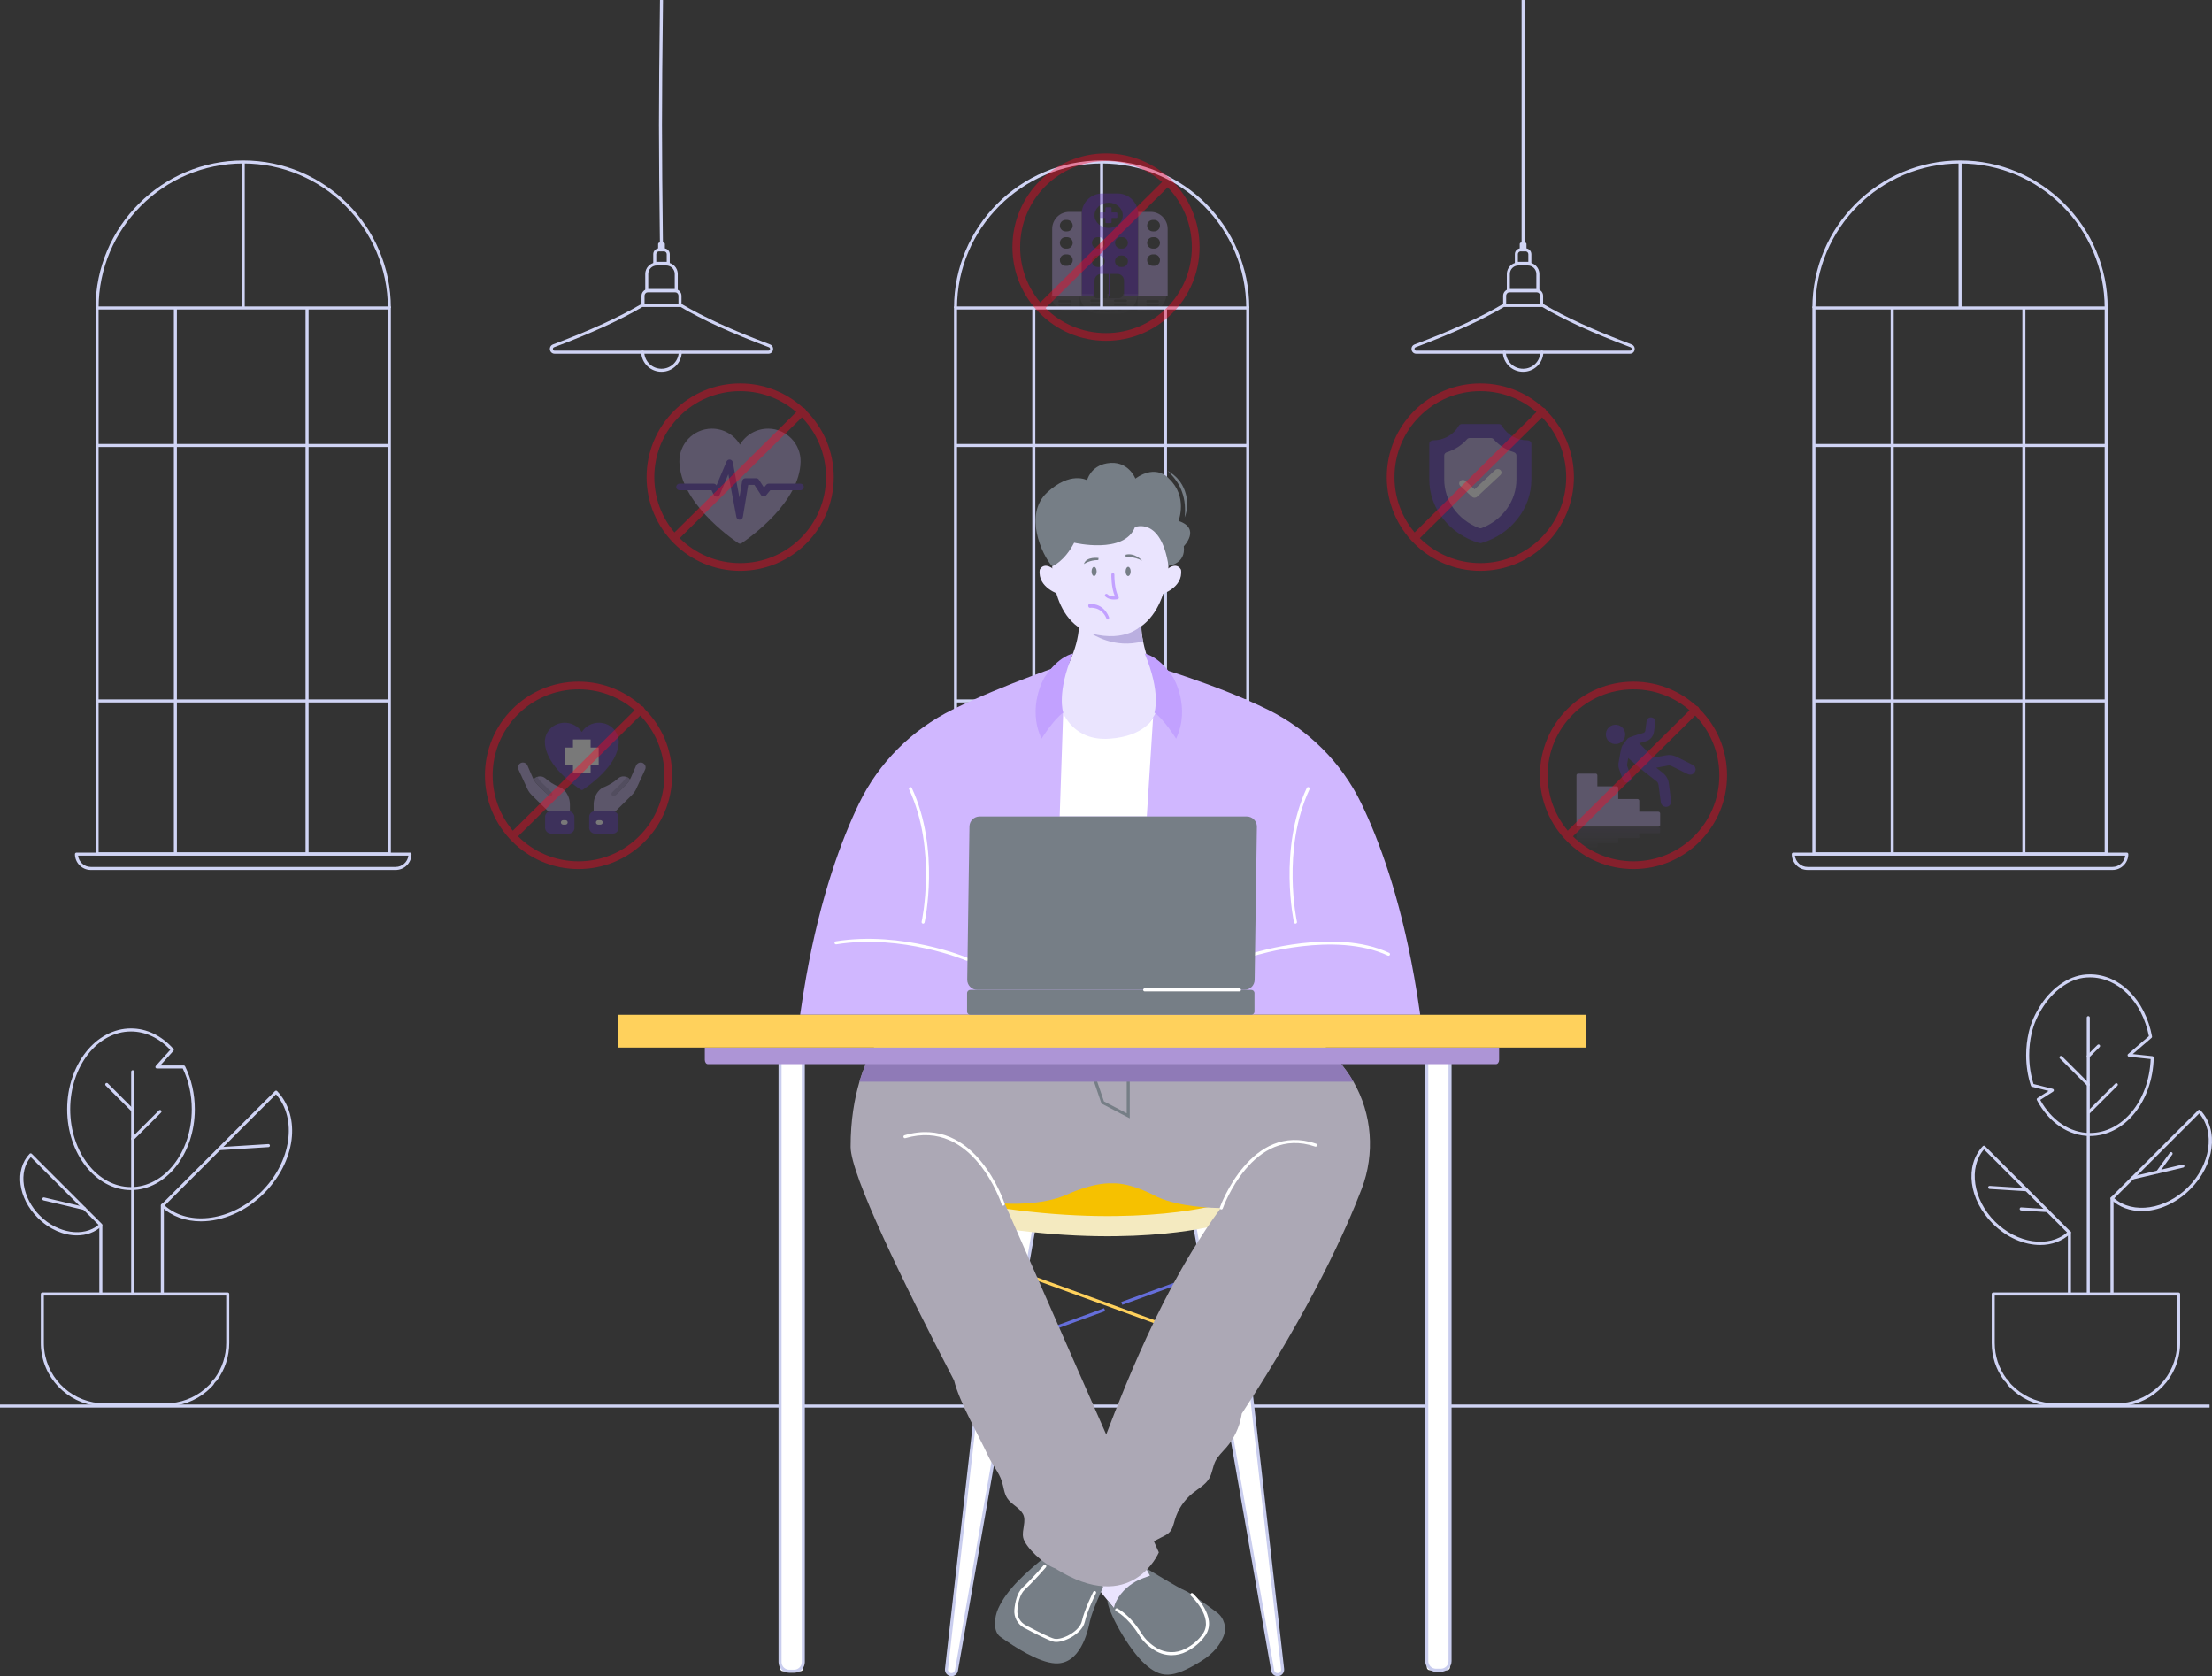 <svg width="260" height="197" viewBox="0 0 260 197" fill="none" xmlns="http://www.w3.org/2000/svg">
<rect x="0" y="0" width="260" height="197" fill="#333333" stroke="none"/>
<path fill-rule="evenodd" clip-rule="evenodd" d="M0 165.43H259.713V165.073H0V165.43Z" fill="#D0D4F5"/>
<path fill-rule="evenodd" clip-rule="evenodd" d="M11.59 100.171H45.586V36.375H11.59V100.171ZM11.233 100.528H45.943V36.018H11.233V100.528Z" fill="#D0D4F5"/>
<path fill-rule="evenodd" clip-rule="evenodd" d="M9.176 100.563C9.265 101.308 9.901 101.889 10.671 101.889H46.504C47.275 101.889 47.911 101.308 48 100.563H9.176ZM46.504 102.246H10.671C9.644 102.246 8.809 101.411 8.809 100.385C8.809 100.286 8.888 100.206 8.987 100.206H48.189C48.288 100.206 48.367 100.286 48.367 100.385C48.367 101.411 47.532 102.246 46.504 102.246Z" fill="#D0D4F5"/>
<path fill-rule="evenodd" clip-rule="evenodd" d="M45.943 36.196H45.586C45.586 26.831 37.961 19.212 28.588 19.212C19.215 19.212 11.59 26.831 11.59 36.196H11.233C11.233 26.634 19.019 18.856 28.588 18.856C38.157 18.856 45.943 26.634 45.943 36.196Z" fill="#D0D4F5"/>
<path fill-rule="evenodd" clip-rule="evenodd" d="M28.409 36.196H28.766V19.034H28.409V36.196Z" fill="#D0D4F5"/>
<path fill-rule="evenodd" clip-rule="evenodd" d="M20.435 100.385H20.792V36.239H20.435V100.385Z" fill="#D0D4F5"/>
<path fill-rule="evenodd" clip-rule="evenodd" d="M35.913 100.385H36.27V36.239H35.913V100.385Z" fill="#D0D4F5"/>
<path fill-rule="evenodd" clip-rule="evenodd" d="M11.411 52.536H45.764V52.179H11.411V52.536Z" fill="#D0D4F5"/>
<path fill-rule="evenodd" clip-rule="evenodd" d="M11.411 82.558H45.764V82.201H11.411V82.558Z" fill="#D0D4F5"/>
<path fill-rule="evenodd" clip-rule="evenodd" d="M112.489 100.171H146.484V36.375H112.489V100.171ZM112.133 100.528H146.841V36.018H112.133V100.528Z" fill="#D0D4F5"/>
<path fill-rule="evenodd" clip-rule="evenodd" d="M110.075 100.563C110.163 101.308 110.8 101.889 111.57 101.889H147.404C148.173 101.889 148.81 101.308 148.899 100.563H110.075ZM147.404 102.246H111.57C110.543 102.246 109.707 101.411 109.707 100.385C109.707 100.286 109.787 100.206 109.885 100.206H149.088C149.186 100.206 149.266 100.286 149.266 100.385C149.266 101.411 148.431 102.246 147.404 102.246Z" fill="#D0D4F5"/>
<path fill-rule="evenodd" clip-rule="evenodd" d="M146.841 36.196H146.484C146.484 26.831 138.859 19.212 129.486 19.212C120.115 19.212 112.489 26.831 112.489 36.196H112.133C112.133 26.634 119.917 18.856 129.486 18.856C139.056 18.856 146.841 26.634 146.841 36.196Z" fill="#D0D4F5"/>
<path fill-rule="evenodd" clip-rule="evenodd" d="M129.307 36.196H129.664V19.034H129.307V36.196Z" fill="#D0D4F5"/>
<path fill-rule="evenodd" clip-rule="evenodd" d="M121.334 100.385H121.691V36.239H121.334V100.385Z" fill="#D0D4F5"/>
<path fill-rule="evenodd" clip-rule="evenodd" d="M136.812 100.385H137.169V36.239H136.812V100.385Z" fill="#D0D4F5"/>
<path fill-rule="evenodd" clip-rule="evenodd" d="M112.311 52.536H146.662V52.179H112.311V52.536Z" fill="#D0D4F5"/>
<path fill-rule="evenodd" clip-rule="evenodd" d="M112.311 82.558H146.662V82.201H112.311V82.558Z" fill="#D0D4F5"/>
<path fill-rule="evenodd" clip-rule="evenodd" d="M213.388 100.171H247.383V36.375H213.388V100.171ZM213.031 100.528H247.74V36.018H213.031V100.528Z" fill="#D0D4F5"/>
<path fill-rule="evenodd" clip-rule="evenodd" d="M210.974 100.563C211.062 101.308 211.698 101.889 212.469 101.889H248.302C249.072 101.889 249.709 101.308 249.798 100.563H210.974ZM248.302 102.246H212.469C211.442 102.246 210.606 101.411 210.606 100.385C210.606 100.286 210.685 100.206 210.785 100.206H249.986C250.085 100.206 250.164 100.286 250.164 100.385C250.164 101.411 249.329 102.246 248.302 102.246Z" fill="#D0D4F5"/>
<path fill-rule="evenodd" clip-rule="evenodd" d="M247.74 36.196H247.383C247.383 26.831 239.758 19.212 230.385 19.212C221.012 19.212 213.387 26.831 213.387 36.196H213.03C213.03 26.634 220.816 18.856 230.385 18.856C239.954 18.856 247.74 26.634 247.74 36.196Z" fill="#D0D4F5"/>
<path fill-rule="evenodd" clip-rule="evenodd" d="M230.207 36.196H230.563V19.034H230.207V36.196Z" fill="#D0D4F5"/>
<path fill-rule="evenodd" clip-rule="evenodd" d="M222.233 100.385H222.59V36.239H222.233V100.385Z" fill="#D0D4F5"/>
<path fill-rule="evenodd" clip-rule="evenodd" d="M237.71 100.385H238.067V36.239H237.71V100.385Z" fill="#D0D4F5"/>
<path fill-rule="evenodd" clip-rule="evenodd" d="M213.208 52.536H247.562V52.179H213.208V52.536Z" fill="#D0D4F5"/>
<path fill-rule="evenodd" clip-rule="evenodd" d="M213.208 82.558H247.562V82.201H213.208V82.558Z" fill="#D0D4F5"/>
<path fill-rule="evenodd" clip-rule="evenodd" d="M77.575 29.388C77.415 15.894 77.415 13.422 77.575 0L77.931 0.004C77.772 13.422 77.772 15.894 77.931 29.384L77.575 29.388Z" fill="#D0D4F5"/>
<path fill-rule="evenodd" clip-rule="evenodd" d="M77.139 30.77H78.367V29.873C78.367 29.691 78.219 29.543 78.037 29.543H77.47C77.288 29.543 77.139 29.691 77.139 29.873V30.77ZM78.545 31.126H76.961C76.862 31.126 76.783 31.047 76.783 30.948V29.873C76.783 29.494 77.091 29.186 77.47 29.186H78.037C78.415 29.186 78.724 29.494 78.724 29.873V30.948C78.724 31.047 78.644 31.126 78.545 31.126Z" fill="#D0D4F5"/>
<path fill-rule="evenodd" clip-rule="evenodd" d="M76.197 33.982H79.309V32.201C79.309 31.649 78.86 31.2 78.308 31.2H77.198C76.647 31.2 76.197 31.649 76.197 32.201V33.982ZM79.488 34.339H76.019C75.92 34.339 75.841 34.259 75.841 34.161V32.201C75.841 31.453 76.45 30.844 77.198 30.844H78.308C79.057 30.844 79.666 31.453 79.666 32.201V34.161C79.666 34.259 79.587 34.339 79.488 34.339Z" fill="#D0D4F5"/>
<path fill-rule="evenodd" clip-rule="evenodd" d="M77.713 29.186H77.793V28.861H77.713V29.186ZM77.972 29.543H77.534C77.436 29.543 77.356 29.463 77.356 29.365V28.682C77.356 28.584 77.436 28.504 77.534 28.504H77.972C78.07 28.504 78.15 28.584 78.15 28.682V29.365C78.15 29.463 78.07 29.543 77.972 29.543Z" fill="#D0D4F5"/>
<path fill-rule="evenodd" clip-rule="evenodd" d="M75.76 35.702H79.746V34.765C79.746 34.53 79.555 34.339 79.32 34.339H76.186C75.951 34.339 75.76 34.53 75.76 34.765V35.702ZM79.924 36.059H75.581C75.483 36.059 75.403 35.979 75.403 35.88V34.765C75.403 34.334 75.754 33.982 76.186 33.982H79.32C79.752 33.982 80.103 34.334 80.103 34.765V35.88C80.103 35.979 80.023 36.059 79.924 36.059Z" fill="#D0D4F5"/>
<path fill-rule="evenodd" clip-rule="evenodd" d="M75.535 36.059C72.928 37.603 69.523 39.158 65.127 40.813C65.007 40.858 64.98 40.963 64.995 41.046C65.01 41.127 65.071 41.215 65.198 41.215H90.308C90.435 41.215 90.496 41.127 90.511 41.046C90.526 40.963 90.5 40.858 90.379 40.813C85.983 39.158 82.578 37.603 79.971 36.059H75.535ZM90.308 41.572H65.198C64.917 41.572 64.694 41.386 64.644 41.11C64.594 40.836 64.741 40.577 65.001 40.48C69.401 38.823 72.801 37.268 75.395 35.727C75.422 35.711 75.454 35.702 75.486 35.702H80.02C80.052 35.702 80.084 35.711 80.111 35.727C82.706 37.268 86.105 38.823 90.505 40.48C90.765 40.577 90.913 40.836 90.863 41.11C90.812 41.386 90.589 41.572 90.308 41.572Z" fill="#D0D4F5"/>
<path fill-rule="evenodd" clip-rule="evenodd" d="M77.752 43.696C76.457 43.696 75.41 42.686 75.367 41.397C75.364 41.298 75.441 41.216 75.539 41.213C75.637 41.205 75.72 41.287 75.724 41.385C75.76 42.481 76.651 43.34 77.752 43.34C78.853 43.34 79.744 42.481 79.781 41.385C79.784 41.287 79.87 41.21 79.965 41.213C80.064 41.216 80.141 41.298 80.138 41.397C80.095 42.686 79.047 43.696 77.752 43.696Z" fill="#D0D4F5"/>
<path fill-rule="evenodd" clip-rule="evenodd" d="M178.848 29.386H179.205V0.002H178.848V29.386Z" fill="#D0D4F5"/>
<path fill-rule="evenodd" clip-rule="evenodd" d="M178.414 30.77H179.641V29.873C179.641 29.691 179.493 29.543 179.311 29.543H178.743C178.561 29.543 178.414 29.691 178.414 29.873V30.77ZM179.82 31.126H178.235C178.137 31.126 178.057 31.047 178.057 30.948V29.873C178.057 29.494 178.365 29.186 178.743 29.186H179.311C179.69 29.186 179.998 29.494 179.998 29.873V30.948C179.998 31.047 179.918 31.126 179.82 31.126Z" fill="#D0D4F5"/>
<path fill-rule="evenodd" clip-rule="evenodd" d="M177.471 33.982H180.583V32.201C180.583 31.649 180.134 31.2 179.582 31.2H178.472C177.92 31.2 177.471 31.649 177.471 32.201V33.982ZM180.761 34.339H177.293C177.194 34.339 177.114 34.259 177.114 34.161V32.201C177.114 31.453 177.723 30.844 178.472 30.844H179.582C180.331 30.844 180.94 31.453 180.94 32.201V34.161C180.94 34.259 180.861 34.339 180.761 34.339Z" fill="#D0D4F5"/>
<path fill-rule="evenodd" clip-rule="evenodd" d="M178.987 29.186H179.067V28.861H178.987V29.186ZM179.245 29.543H178.809C178.71 29.543 178.63 29.463 178.63 29.365V28.682C178.63 28.584 178.71 28.504 178.809 28.504H179.245C179.344 28.504 179.423 28.584 179.423 28.682V29.365C179.423 29.463 179.344 29.543 179.245 29.543Z" fill="#D0D4F5"/>
<path fill-rule="evenodd" clip-rule="evenodd" d="M177.034 35.702H181.021V34.765C181.021 34.53 180.829 34.339 180.594 34.339H177.461C177.226 34.339 177.034 34.53 177.034 34.765V35.702ZM181.199 36.059H176.856C176.758 36.059 176.678 35.979 176.678 35.88V34.765C176.678 34.334 177.029 33.982 177.461 33.982H180.594C181.027 33.982 181.378 34.334 181.378 34.765V35.88C181.378 35.979 181.297 36.059 181.199 36.059Z" fill="#D0D4F5"/>
<path fill-rule="evenodd" clip-rule="evenodd" d="M176.809 36.059C174.201 37.603 170.796 39.158 166.401 40.813C166.281 40.858 166.253 40.963 166.269 41.046C166.284 41.127 166.346 41.215 166.472 41.215H191.582C191.709 41.215 191.77 41.127 191.785 41.046C191.801 40.963 191.774 40.858 191.653 40.813C187.257 39.158 183.852 37.602 181.245 36.059H176.809ZM191.582 41.572H166.472C166.191 41.572 165.967 41.386 165.918 41.11C165.868 40.836 166.015 40.577 166.276 40.48C170.675 38.823 174.075 37.269 176.669 35.727C176.696 35.711 176.728 35.702 176.76 35.702H181.294C181.326 35.702 181.358 35.711 181.385 35.727C183.978 37.268 187.378 38.823 191.778 40.48C192.039 40.577 192.186 40.836 192.136 41.11C192.086 41.386 191.863 41.572 191.582 41.572Z" fill="#D0D4F5"/>
<path fill-rule="evenodd" clip-rule="evenodd" d="M179.027 43.696C177.732 43.696 176.683 42.686 176.641 41.397C176.638 41.298 176.715 41.216 176.813 41.213C176.816 41.213 176.818 41.213 176.819 41.213C176.916 41.213 176.995 41.289 176.998 41.385C177.034 42.481 177.925 43.34 179.027 43.34C180.128 43.34 181.019 42.481 181.055 41.385C181.058 41.289 181.138 41.213 181.233 41.213C181.236 41.213 181.238 41.213 181.239 41.213C181.339 41.216 181.415 41.298 181.412 41.397C181.369 42.686 180.321 43.696 179.027 43.696Z" fill="#D0D4F5"/>
<path fill-rule="evenodd" clip-rule="evenodd" d="M11.851 152.245C11.752 152.245 11.673 152.166 11.673 152.067V144.025C11.673 143.926 11.752 143.847 11.851 143.847C11.95 143.847 12.03 143.926 12.03 144.025V152.067C12.03 152.166 11.95 152.245 11.851 152.245Z" fill="#D0D4F5"/>
<path fill-rule="evenodd" clip-rule="evenodd" d="M3.612 135.989C2.131 137.737 2.591 140.78 4.688 142.876C6.786 144.972 9.832 145.431 11.582 143.952L3.612 135.989ZM9.035 145.194C7.485 145.194 5.794 144.486 4.436 143.129C2.109 140.804 1.687 137.499 3.475 135.607C3.508 135.572 3.554 135.552 3.602 135.551C3.649 135.548 3.697 135.569 3.731 135.603L11.967 143.834C12.001 143.867 12.02 143.914 12.02 143.961C12.019 144.01 11.999 144.056 11.964 144.089C11.175 144.833 10.141 145.194 9.035 145.194Z" fill="#D0D4F5"/>
<path fill-rule="evenodd" clip-rule="evenodd" d="M9.903 142.206C9.889 142.206 9.875 142.205 9.862 142.202L5.109 141.081C5.013 141.059 4.954 140.963 4.977 140.866C4.999 140.771 5.095 140.71 5.191 140.734L9.943 141.855C10.04 141.877 10.099 141.973 10.076 142.069C10.057 142.151 9.984 142.206 9.903 142.206Z" fill="#D0D4F5"/>
<path fill-rule="evenodd" clip-rule="evenodd" d="M15.396 121.225C11.457 121.225 8.251 125.326 8.251 130.368C8.251 135.41 11.457 139.513 15.396 139.513C19.336 139.513 22.54 135.41 22.54 130.368C22.54 128.67 22.175 127.016 21.482 125.579H18.442C18.372 125.579 18.308 125.537 18.279 125.472C18.251 125.408 18.263 125.333 18.31 125.281L20.009 123.389C18.722 121.992 17.09 121.225 15.396 121.225ZM15.396 139.869C11.26 139.869 7.894 135.608 7.894 130.368C7.894 125.13 11.26 120.867 15.396 120.867C17.24 120.867 19.011 121.721 20.383 123.271C20.444 123.338 20.443 123.441 20.382 123.508L18.843 125.222H21.594C21.662 125.222 21.724 125.26 21.754 125.321C22.502 126.83 22.897 128.576 22.897 130.368C22.897 135.608 19.532 139.869 15.396 139.869Z" fill="#D0D4F5"/>
<path fill-rule="evenodd" clip-rule="evenodd" d="M15.596 152.263C15.498 152.263 15.418 152.184 15.418 152.084V125.958C15.418 125.858 15.498 125.779 15.596 125.779C15.695 125.779 15.775 125.858 15.775 125.958V152.084C15.775 152.184 15.695 152.263 15.596 152.263Z" fill="#D0D4F5"/>
<path fill-rule="evenodd" clip-rule="evenodd" d="M19.082 152.088C18.984 152.088 18.904 152.008 18.904 151.91V141.657C18.904 141.559 18.984 141.479 19.082 141.479C19.181 141.479 19.261 141.559 19.261 141.657V151.91C19.261 152.008 19.181 152.088 19.082 152.088Z" fill="#D0D4F5"/>
<path fill-rule="evenodd" clip-rule="evenodd" d="M19.358 141.684C22.22 144.214 27.292 143.486 30.767 140.014C34.242 136.542 34.97 131.473 32.439 128.613L19.358 141.684ZM23.619 143.542C21.853 143.542 20.207 142.981 18.977 141.82C18.942 141.787 18.922 141.741 18.921 141.693C18.92 141.644 18.939 141.598 18.973 141.564L32.319 128.23C32.353 128.195 32.403 128.185 32.447 128.178C32.496 128.178 32.542 128.198 32.575 128.233C35.431 131.255 34.748 136.541 31.02 140.266C28.87 142.414 26.123 143.542 23.619 143.542Z" fill="#D0D4F5"/>
<path fill-rule="evenodd" clip-rule="evenodd" d="M15.596 130.676C15.55 130.676 15.505 130.66 15.47 130.624L12.42 127.578C12.351 127.508 12.351 127.396 12.42 127.326C12.49 127.257 12.603 127.257 12.673 127.326L15.722 130.373C15.792 130.443 15.792 130.555 15.722 130.624C15.687 130.66 15.642 130.676 15.596 130.676Z" fill="#D0D4F5"/>
<path fill-rule="evenodd" clip-rule="evenodd" d="M15.596 134.016C15.551 134.016 15.505 133.998 15.47 133.963C15.401 133.893 15.401 133.781 15.47 133.711L18.679 130.505C18.748 130.436 18.861 130.436 18.931 130.505C19.001 130.575 19.001 130.687 18.931 130.757L15.723 133.963C15.688 133.998 15.642 134.016 15.596 134.016Z" fill="#D0D4F5"/>
<path fill-rule="evenodd" clip-rule="evenodd" d="M25.811 135.178C25.718 135.178 25.639 135.106 25.633 135.012C25.627 134.914 25.702 134.829 25.8 134.823L31.536 134.461C31.633 134.449 31.719 134.529 31.726 134.628C31.732 134.726 31.657 134.81 31.559 134.817L25.823 135.178C25.819 135.178 25.815 135.178 25.811 135.178Z" fill="#D0D4F5"/>
<path fill-rule="evenodd" clip-rule="evenodd" d="M5.155 152.263V157.828C5.155 157.914 5.157 158.003 5.159 158.089C5.161 158.166 5.166 158.243 5.17 158.318C5.174 158.35 5.177 158.391 5.179 158.433C5.187 158.526 5.198 158.625 5.211 158.723C5.659 162.265 8.692 164.932 12.266 164.932H19.477C21.164 164.932 22.8 164.331 24.086 163.239C24.245 163.103 24.401 162.957 24.564 162.792C24.601 162.755 24.637 162.717 24.673 162.679C24.68 162.671 24.687 162.663 24.695 162.655C24.72 162.628 24.739 162.607 24.758 162.583C24.759 162.582 24.783 162.555 24.784 162.554C24.868 162.406 24.97 162.262 25.085 162.137C25.131 162.086 25.178 162.044 25.227 162.005C26.118 160.787 26.588 159.343 26.588 157.828V152.263H5.155ZM19.477 165.289H12.266C8.512 165.289 5.327 162.487 4.858 158.772C4.844 158.666 4.832 158.563 4.823 158.46C4.821 158.42 4.819 158.384 4.815 158.35C4.809 158.259 4.804 158.179 4.802 158.098C4.8 158.009 4.798 157.918 4.798 157.828V152.084C4.798 151.986 4.878 151.906 4.976 151.906H26.767C26.865 151.906 26.945 151.986 26.945 152.084V157.828C26.945 159.428 26.445 160.953 25.5 162.236C25.49 162.25 25.478 162.262 25.464 162.273C25.425 162.304 25.386 162.337 25.349 162.377C25.252 162.482 25.167 162.602 25.094 162.735C25.087 162.745 25.08 162.757 25.072 162.766L25.03 162.815C25.01 162.84 24.983 162.869 24.954 162.901C24.952 162.903 24.949 162.906 24.947 162.909C24.945 162.911 24.944 162.912 24.942 162.914C24.901 162.958 24.859 163.001 24.817 163.043C24.648 163.214 24.484 163.368 24.317 163.51C22.967 164.657 21.248 165.289 19.477 165.289Z" fill="#D0D4F5"/>
<path fill-rule="evenodd" clip-rule="evenodd" d="M248.247 152.245C248.148 152.245 248.069 152.166 248.069 152.067V140.846C248.069 140.747 248.148 140.668 248.247 140.668C248.345 140.668 248.426 140.747 248.426 140.846V152.067C248.426 152.166 248.345 152.245 248.247 152.245Z" fill="#D0D4F5"/>
<path fill-rule="evenodd" clip-rule="evenodd" d="M248.515 140.836C250.703 142.729 254.547 142.164 257.188 139.526C259.829 136.888 260.394 133.047 258.499 130.86L248.515 140.836ZM251.749 142.336C250.383 142.336 249.107 141.891 248.134 140.972C248.099 140.939 248.079 140.893 248.078 140.845C248.078 140.797 248.097 140.75 248.131 140.717L258.38 130.476C258.413 130.442 258.463 130.416 258.508 130.424C258.556 130.425 258.602 130.445 258.635 130.479C260.844 132.817 260.319 136.902 257.44 139.778C255.759 141.458 253.666 142.336 251.749 142.336Z" fill="#D0D4F5"/>
<path fill-rule="evenodd" clip-rule="evenodd" d="M250.669 138.618C250.587 138.618 250.515 138.562 250.495 138.481C250.473 138.385 250.532 138.289 250.627 138.266L256.541 136.872C256.64 136.848 256.734 136.909 256.756 137.005C256.779 137.1 256.72 137.196 256.624 137.22L250.71 138.613C250.696 138.616 250.682 138.618 250.669 138.618Z" fill="#D0D4F5"/>
<path fill-rule="evenodd" clip-rule="evenodd" d="M239.811 129.267C241.152 131.706 243.327 133.156 245.655 133.156C249.496 133.156 252.605 129.353 252.79 124.466L250.234 124.195C250.164 124.188 250.104 124.139 250.082 124.071C250.061 124.003 250.082 123.929 250.137 123.883L252.582 121.775C251.786 117.701 248.95 114.866 245.655 114.866C244.548 114.866 243.598 115.165 242.575 115.834C241.676 116.425 240.884 117.229 240.221 118.225C239.531 119.254 239.055 120.326 238.805 121.413C238.611 122.245 238.513 123.119 238.513 124.01C238.513 125.184 238.685 126.325 239.022 127.401L241.28 127.968C241.349 127.985 241.401 128.042 241.412 128.112C241.424 128.182 241.392 128.252 241.333 128.291L239.811 129.267ZM245.655 133.514C243.146 133.514 240.814 131.934 239.417 129.289C239.375 129.207 239.401 129.106 239.479 129.055L240.793 128.213L238.838 127.723C238.779 127.708 238.731 127.663 238.712 127.605C238.343 126.465 238.156 125.256 238.156 124.01C238.156 123.092 238.257 122.191 238.457 121.332C238.717 120.203 239.211 119.092 239.923 118.028C240.613 116.991 241.44 116.153 242.379 115.537C243.449 114.835 244.49 114.509 245.655 114.509C249.151 114.509 252.152 117.511 252.952 121.81C252.964 121.873 252.94 121.937 252.893 121.978L250.681 123.884L252.992 124.13C253.084 124.139 253.154 124.218 253.151 124.31C253.027 129.471 249.735 133.514 245.655 133.514Z" fill="#D0D4F5"/>
<path fill-rule="evenodd" clip-rule="evenodd" d="M245.456 152.245C245.358 152.245 245.277 152.166 245.277 152.067V119.6C245.277 119.501 245.358 119.421 245.456 119.421C245.555 119.421 245.634 119.501 245.634 119.6V152.067C245.634 152.166 245.555 152.245 245.456 152.245Z" fill="#D0D4F5"/>
<path fill-rule="evenodd" clip-rule="evenodd" d="M243.242 152.088C243.144 152.088 243.064 152.008 243.064 151.91V144.836C243.064 144.738 243.144 144.658 243.242 144.658C243.341 144.658 243.421 144.738 243.421 144.836V151.91C243.421 152.008 243.341 152.088 243.242 152.088Z" fill="#D0D4F5"/>
<path fill-rule="evenodd" clip-rule="evenodd" d="M233.199 135.09C231.35 137.229 231.904 140.985 234.485 143.564C237.067 146.145 240.826 146.7 242.967 144.849L233.199 135.09ZM239.808 146.322C237.93 146.322 235.88 145.462 234.233 143.817C231.414 141 230.9 136.999 233.063 134.709C233.097 134.674 233.143 134.654 233.191 134.654C233.234 134.644 233.286 134.671 233.32 134.705L243.352 144.73C243.387 144.764 243.406 144.81 243.404 144.859C243.403 144.907 243.383 144.953 243.349 144.986C242.395 145.885 241.146 146.322 239.808 146.322Z" fill="#D0D4F5"/>
<path fill-rule="evenodd" clip-rule="evenodd" d="M245.456 124.318C245.411 124.318 245.365 124.301 245.329 124.267C245.261 124.197 245.261 124.084 245.329 124.014L246.539 122.806C246.609 122.736 246.723 122.736 246.792 122.806C246.862 122.875 246.862 122.988 246.792 123.057L245.582 124.267C245.548 124.301 245.502 124.318 245.456 124.318Z" fill="#D0D4F5"/>
<path fill-rule="evenodd" clip-rule="evenodd" d="M245.455 127.657C245.41 127.657 245.364 127.64 245.329 127.605L242.121 124.399C242.052 124.329 242.052 124.217 242.121 124.147C242.191 124.078 242.303 124.078 242.373 124.147L245.582 127.353C245.651 127.423 245.651 127.535 245.582 127.605C245.547 127.64 245.501 127.657 245.455 127.657Z" fill="#D0D4F5"/>
<path fill-rule="evenodd" clip-rule="evenodd" d="M245.546 130.863C245.5 130.863 245.454 130.845 245.42 130.811C245.35 130.741 245.35 130.628 245.42 130.558L248.629 127.353C248.698 127.284 248.811 127.284 248.88 127.353C248.95 127.423 248.95 127.535 248.88 127.605L245.672 130.811C245.637 130.845 245.591 130.863 245.546 130.863Z" fill="#D0D4F5"/>
<path fill-rule="evenodd" clip-rule="evenodd" d="M238.18 140.006C238.175 140.006 238.172 140.006 238.168 140.004L233.856 139.733C233.758 139.727 233.683 139.642 233.689 139.544C233.695 139.447 233.768 139.368 233.878 139.377L238.191 139.649C238.289 139.655 238.363 139.74 238.357 139.838C238.352 139.932 238.274 140.006 238.18 140.006Z" fill="#D0D4F5"/>
<path fill-rule="evenodd" clip-rule="evenodd" d="M240.648 142.456C240.644 142.456 240.641 142.456 240.637 142.456L237.561 142.263C237.463 142.255 237.388 142.172 237.394 142.074C237.4 141.976 237.474 141.893 237.583 141.906L240.659 142.101C240.758 142.107 240.832 142.191 240.826 142.29C240.82 142.384 240.741 142.456 240.648 142.456Z" fill="#D0D4F5"/>
<path fill-rule="evenodd" clip-rule="evenodd" d="M236.38 162.68C236.416 162.718 236.451 162.756 236.487 162.791C236.651 162.957 236.808 163.103 236.967 163.24C238.251 164.331 239.888 164.932 241.576 164.932H248.786C252.36 164.932 255.394 162.265 255.84 158.727C255.853 158.624 255.865 158.526 255.873 158.428C255.875 158.391 255.878 158.35 255.883 158.309C255.886 158.241 255.89 158.165 255.893 158.088C255.896 157.984 255.897 157.905 255.897 157.828V152.263H234.463V157.828C234.463 159.344 234.934 160.787 235.825 162.005C235.873 162.044 235.922 162.086 235.967 162.137C236.078 162.258 236.177 162.396 236.261 162.546C236.274 162.561 236.292 162.582 236.293 162.583C236.314 162.609 236.335 162.633 236.358 162.658C236.366 162.664 236.373 162.672 236.38 162.68ZM248.786 165.289H241.576C239.804 165.289 238.085 164.657 236.735 163.51C236.568 163.368 236.404 163.214 236.234 163.043C236.194 163.003 236.152 162.959 236.111 162.915C236.11 162.914 236.107 162.912 236.106 162.911C236.073 162.874 236.044 162.842 236.015 162.807C236.008 162.798 235.963 162.744 235.958 162.735C235.885 162.602 235.799 162.482 235.703 162.378C235.667 162.337 235.628 162.304 235.587 162.273C235.574 162.262 235.563 162.25 235.552 162.237C234.606 160.953 234.107 159.429 234.107 157.828V152.084C234.107 151.986 234.187 151.906 234.285 151.906H256.075C256.175 151.906 256.254 151.986 256.254 152.084V157.828C256.254 157.908 256.253 157.989 256.25 158.069C256.247 158.179 256.243 158.259 256.238 158.339C256.234 158.384 256.231 158.419 256.229 158.453C256.22 158.563 256.208 158.666 256.194 158.77C255.724 162.487 252.539 165.289 248.786 165.289Z" fill="#D0D4F5"/>
<path fill-rule="evenodd" clip-rule="evenodd" d="M253.626 137.921C253.589 137.921 253.552 137.91 253.522 137.888C253.441 137.83 253.424 137.718 253.482 137.639L255.046 135.478C255.104 135.397 255.216 135.381 255.296 135.438C255.376 135.495 255.394 135.608 255.336 135.687L253.77 137.848C253.736 137.896 253.681 137.921 253.626 137.921Z" fill="#D0D4F5"/>
<path fill-rule="evenodd" clip-rule="evenodd" d="M94.063 196.421H92.042C91.845 196.421 91.684 196.261 91.684 196.064V124.213H94.421V196.064C94.421 196.261 94.261 196.421 94.063 196.421Z" fill="white"/>
<path fill-rule="evenodd" clip-rule="evenodd" d="M91.863 124.392V195.342C91.863 195.838 92.267 196.243 92.764 196.243H93.341C93.838 196.243 94.242 195.838 94.242 195.342V124.392H91.863ZM93.341 196.6H92.764C92.07 196.6 91.506 196.035 91.506 195.342V124.035H94.599V195.342C94.599 196.035 94.035 196.6 93.341 196.6Z" fill="#C9CDEE"/>
<path fill-rule="evenodd" clip-rule="evenodd" d="M170.081 196.303H168.061C167.863 196.303 167.704 196.143 167.704 195.945V124.095H170.44V195.945C170.44 196.143 170.279 196.303 170.081 196.303Z" fill="white"/>
<path fill-rule="evenodd" clip-rule="evenodd" d="M167.881 124.274V195.224C167.881 195.72 168.287 196.125 168.783 196.125H169.36C169.857 196.125 170.261 195.72 170.261 195.224V124.274H167.881ZM169.36 196.482H168.783C168.089 196.482 167.524 195.917 167.524 195.224V123.917H170.618V195.224C170.618 195.917 170.053 196.482 169.36 196.482Z" fill="#C9CDEE"/>
<path fill-rule="evenodd" clip-rule="evenodd" d="M129.933 87.524C133.288 87.429 134.439 86.228 135.441 85.2C136.422 84.19 136.98 82.337 136.398 81.052C135.512 79.097 134.71 77.169 134.355 75.367C134.227 74.732 134.158 74.115 134.155 73.516C127.759 73.516 126.846 73.093 126.846 73.093C126.846 73.781 126.766 74.476 126.608 75.182C126.321 76.478 125.775 77.804 125.006 79.154C124.547 79.962 124.252 80.856 124.183 81.782C124.028 83.895 124.961 87.664 129.933 87.524Z" fill="#EAE4FE"/>
<path fill-rule="evenodd" clip-rule="evenodd" d="M94.048 119.262H166.933C166.716 117.71 166.479 116.226 166.223 114.804C164.527 105.296 162.075 98.69 160.003 94.411C157.68 89.616 153.794 85.757 149.016 83.397C143.058 80.453 135.185 78.174 135.185 78.174L135.886 79.789C136.479 81.159 136.428 82.736 135.698 84.038C134.842 85.555 133.258 87.241 130.401 87.504C126.963 87.816 125.409 85.12 124.738 83.147C124.356 82.03 124.419 80.805 124.884 79.717L125.671 77.873C125.671 77.873 117.924 80.453 111.965 83.397C107.188 85.757 103.302 89.616 100.979 94.411C98.912 98.681 96.466 105.263 94.77 114.736C94.51 116.179 94.269 117.687 94.048 119.262Z" fill="#D0B7FF"/>
<path fill-rule="evenodd" clip-rule="evenodd" d="M137.369 65.904C137.369 65.904 137.461 74.754 130.361 74.754C123.26 74.754 123.675 65.904 123.675 65.904C123.675 65.904 122.431 58.376 130.96 58.376C130.96 58.376 137.783 57.868 137.369 65.904Z" fill="#EAE4FE"/>
<path fill-rule="evenodd" clip-rule="evenodd" d="M136.473 69.875C136.473 69.875 139.095 69.094 138.818 66.97C138.818 66.97 138.394 65.904 137.085 66.97C137.085 66.97 137.124 69.007 136.473 69.875Z" fill="#EAE4FE"/>
<path fill-rule="evenodd" clip-rule="evenodd" d="M124.556 69.875C124.556 69.875 121.934 69.094 122.211 66.97C122.211 66.97 122.635 65.904 123.944 66.97C123.944 66.97 123.905 69.007 124.556 69.875Z" fill="#EAE4FE"/>
<path fill-rule="evenodd" clip-rule="evenodd" d="M123.678 66.562C123.678 66.562 125.105 66.006 126.257 63.783C126.257 63.783 132.159 65.185 133.404 61.947C133.404 61.947 136.449 60.703 137.347 66.496C137.347 66.496 139.404 66.296 139.142 64.198C139.142 64.198 141.2 62.12 138.521 61.222C138.521 61.222 139.664 58.37 137.387 56.244C137.387 56.244 135.986 54.455 133.45 56.244C133.45 56.244 132.61 54.023 130.111 54.453C128.163 54.788 127.779 56.437 127.779 56.437C127.779 56.437 125.832 55.325 123.071 57.887C120.31 60.448 122.435 65.185 123.678 66.562Z" fill="#767E86"/>
<path fill-rule="evenodd" clip-rule="evenodd" d="M113.668 112.924C113.645 112.924 113.621 112.92 113.598 112.91C113.523 112.878 106.054 109.742 98.296 110.985C98.199 110.998 98.107 110.935 98.092 110.837C98.076 110.74 98.142 110.648 98.24 110.632C106.102 109.375 113.663 112.55 113.738 112.582C113.829 112.621 113.871 112.725 113.832 112.816C113.803 112.884 113.737 112.924 113.668 112.924Z" fill="white"/>
<path fill-rule="evenodd" clip-rule="evenodd" d="M147.454 112.328C147.379 112.328 147.309 112.28 147.284 112.204C147.255 112.11 147.307 112.009 147.401 111.98C147.496 111.95 156.93 109.013 163.281 111.988C163.37 112.029 163.409 112.136 163.366 112.225C163.325 112.314 163.22 112.353 163.13 112.311C156.903 109.395 147.602 112.289 147.509 112.32C147.491 112.326 147.472 112.328 147.454 112.328Z" fill="white"/>
<path fill-rule="evenodd" clip-rule="evenodd" d="M152.27 108.554C152.189 108.554 152.116 108.497 152.097 108.415C152.078 108.33 150.233 99.829 153.6 92.606C153.641 92.517 153.748 92.478 153.838 92.52C153.926 92.561 153.965 92.668 153.924 92.757C150.608 99.87 152.426 108.253 152.445 108.337C152.467 108.432 152.406 108.528 152.31 108.549C152.297 108.553 152.283 108.554 152.27 108.554Z" fill="white"/>
<path fill-rule="evenodd" clip-rule="evenodd" d="M108.503 108.554C108.49 108.554 108.477 108.553 108.464 108.549C108.367 108.528 108.307 108.432 108.328 108.337C108.347 108.253 110.164 99.866 106.85 92.757C106.808 92.668 106.847 92.561 106.936 92.52C107.026 92.478 107.132 92.517 107.173 92.606C110.54 99.829 108.696 108.33 108.677 108.415C108.658 108.497 108.584 108.554 108.503 108.554Z" fill="white"/>
<path fill-rule="evenodd" clip-rule="evenodd" d="M126.117 76.816C126.117 76.816 124.437 77.062 122.759 79.632C122.759 79.632 120.672 83.096 122.424 86.821C122.424 86.821 123.822 84.565 124.968 83.756C124.968 83.756 124.167 81.402 126.117 76.816Z" fill="#C2A1FF"/>
<path fill-rule="evenodd" clip-rule="evenodd" d="M134.547 76.816C134.547 76.816 136.227 77.062 137.904 79.632C137.904 79.632 139.992 83.096 138.24 86.821C138.24 86.821 136.841 84.565 135.695 83.756C135.695 83.756 136.496 81.402 134.547 76.816Z" fill="#C2A1FF"/>
<path fill-rule="evenodd" clip-rule="evenodd" d="M135.538 84.306L134.795 95.959H124.556L124.968 83.756C124.968 83.756 126.151 87.119 130.401 86.821C134.65 86.523 135.538 84.306 135.538 84.306Z" fill="white"/>
<path fill-rule="evenodd" clip-rule="evenodd" d="M134.156 73.516C134.156 73.516 132.418 75.516 128.303 74.464C128.303 74.464 130.978 76.328 134.355 75.367C134.355 75.367 134.033 73.869 134.156 73.516Z" fill="#BAAFE0"/>
<path fill-rule="evenodd" clip-rule="evenodd" d="M132.304 67.158C132.304 67.454 132.437 67.695 132.602 67.695C132.767 67.695 132.9 67.454 132.9 67.158C132.9 66.862 132.767 66.622 132.602 66.622C132.437 66.622 132.304 66.862 132.304 67.158Z" fill="#767E86"/>
<path fill-rule="evenodd" clip-rule="evenodd" d="M128.303 67.158C128.303 67.454 128.437 67.695 128.601 67.695C128.766 67.695 128.9 67.454 128.9 67.158C128.9 66.862 128.766 66.622 128.601 66.622C128.437 66.622 128.303 66.862 128.303 67.158Z" fill="#767E86"/>
<path fill-rule="evenodd" clip-rule="evenodd" d="M128.04 70.99C128.04 70.99 128.041 70.99 128.042 70.99C128.058 70.987 129.619 70.771 130.339 72.503C130.386 72.615 130.359 72.748 130.28 72.798C130.2 72.851 130.098 72.8 130.051 72.687C129.453 71.249 128.128 71.433 128.114 71.434C128.024 71.448 127.935 71.36 127.915 71.237C127.895 71.115 127.951 71.005 128.04 70.99Z" fill="#C2A1FF"/>
<path fill-rule="evenodd" clip-rule="evenodd" d="M134.249 65.888C134.249 65.888 133.373 64.913 132.304 65.196V65.464C132.304 65.464 133.158 65.354 134.249 65.888Z" fill="#767E86"/>
<path fill-rule="evenodd" clip-rule="evenodd" d="M129.125 65.58C129.125 65.58 127.679 65.366 127.402 66.295C127.402 66.295 128.065 65.813 129.094 65.823L129.125 65.58Z" fill="#767E86"/>
<path fill-rule="evenodd" clip-rule="evenodd" d="M130.946 70.465C130.645 70.465 130.242 70.398 129.926 70.102C129.853 70.034 129.85 69.921 129.917 69.849C129.984 69.777 130.097 69.774 130.169 69.841C130.44 70.094 130.817 70.118 131.057 70.104C130.599 69.088 130.629 67.591 130.63 67.522C130.633 67.424 130.716 67.333 130.813 67.348C130.911 67.351 130.989 67.432 130.987 67.531C130.987 67.548 130.954 69.243 131.484 70.156C131.512 70.205 131.516 70.263 131.494 70.315C131.473 70.367 131.428 70.405 131.373 70.418C131.358 70.423 131.184 70.465 130.946 70.465Z" fill="#C2A1FF"/>
<path fill-rule="evenodd" clip-rule="evenodd" d="M139.243 60.822C139.305 60.304 139.301 59.791 139.26 59.288C139.213 58.785 139.11 58.291 138.939 57.822C138.775 57.352 138.549 56.902 138.253 56.495C137.971 56.074 137.613 55.711 137.246 55.337C137.468 55.471 137.695 55.607 137.902 55.77C138.1 55.944 138.309 56.112 138.473 56.323C138.832 56.719 139.093 57.2 139.275 57.704C139.635 58.714 139.63 59.848 139.243 60.822Z" fill="#767E86"/>
<path fill-rule="evenodd" clip-rule="evenodd" d="M142.128 157.866L120.86 150.131L120.982 149.797L142.251 157.532L142.128 157.866Z" fill="#FFD15C"/>
<path fill-rule="evenodd" clip-rule="evenodd" d="M119.509 157.866L119.387 157.532L129.781 153.752L129.903 154.087L119.509 157.866Z" fill="#656EDA"/>
<path fill-rule="evenodd" clip-rule="evenodd" d="M131.916 153.355L131.794 153.019L140.656 149.797L140.777 150.131L131.916 153.355Z" fill="#656EDA"/>
<path fill-rule="evenodd" clip-rule="evenodd" d="M139.949 141.353L149.59 196.333C149.64 196.615 149.886 196.822 150.173 196.822C150.524 196.822 150.798 196.517 150.76 196.167L144.483 140.971L139.949 141.353Z" fill="white"/>
<path fill-rule="evenodd" clip-rule="evenodd" d="M140.158 141.513L149.766 196.302C149.8 196.499 149.971 196.643 150.172 196.643C150.291 196.643 150.399 196.595 150.478 196.506C150.559 196.418 150.595 196.304 150.582 196.186L144.326 141.164L140.158 141.513ZM150.172 197C149.798 197 149.479 196.732 149.414 196.365L139.738 141.191L144.641 140.78L150.937 196.147C150.961 196.366 150.89 196.583 150.744 196.745C150.599 196.907 150.39 197 150.172 197Z" fill="#C9CDEE"/>
<path fill-rule="evenodd" clip-rule="evenodd" d="M122.06 141.353L112.418 196.333C112.368 196.615 112.123 196.822 111.836 196.822C111.484 196.822 111.21 196.517 111.248 196.167L117.524 140.971L122.06 141.353Z" fill="white"/>
<path fill-rule="evenodd" clip-rule="evenodd" d="M117.682 141.164L111.425 196.188C111.413 196.304 111.45 196.418 111.529 196.506C111.608 196.595 111.717 196.643 111.836 196.643C112.037 196.643 112.208 196.499 112.243 196.302L121.85 141.513L117.682 141.164ZM111.836 197C111.618 197 111.409 196.907 111.264 196.745C111.118 196.583 111.047 196.366 111.071 196.149L117.367 140.78L122.269 141.191L112.594 196.364C112.529 196.732 112.21 197 111.836 197Z" fill="#C9CDEE"/>
<path fill-rule="evenodd" clip-rule="evenodd" d="M143.498 143.872C143.498 143.872 134.188 146.67 118.182 144.42L115.811 141.421L123.043 137.265L140.53 136.493L148.363 140.35L145.936 143.028L143.498 143.872Z" fill="#F4EAC0"/>
<path fill-rule="evenodd" clip-rule="evenodd" d="M143.498 141.501C143.498 141.501 134.188 144.299 118.182 142.049L115.811 139.05L123.043 134.894L140.53 134.122L148.363 137.979L145.936 140.657L143.498 141.501Z" fill="#F6C100"/>
<path fill-rule="evenodd" clip-rule="evenodd" d="M128.382 185.872L130.931 189.006L135.55 185.172L134.283 183.881L128.382 185.872Z" fill="#EAE4FE"/>
<path fill-rule="evenodd" clip-rule="evenodd" d="M134.683 184.288C134.683 184.288 138.608 186.686 139.316 186.951C139.787 187.125 141.75 188.55 143.016 189.487C143.891 190.136 144.219 191.289 143.817 192.301C143.454 193.213 142.704 194.299 141.174 195.24C137.758 197.345 136.437 197.244 134.55 195.553C132.664 193.861 130.176 189.394 130.168 188.067L130.931 189.005C130.931 189.005 130.952 188.508 131.493 187.692C132.178 186.66 133.2 185.896 134.364 185.472L135.164 185.182L134.683 184.288Z" fill="#767E86"/>
<path fill-rule="evenodd" clip-rule="evenodd" d="M137.715 194.533C137.049 194.533 136.387 194.357 135.795 194.007C134.985 193.527 134.331 192.893 133.851 192.121C132.557 190.035 131.194 189.363 131.18 189.356C131.091 189.314 131.054 189.207 131.096 189.119C131.139 189.03 131.245 188.993 131.335 189.036C131.394 189.063 132.806 189.759 134.155 191.932C134.603 192.656 135.217 193.25 135.977 193.699C136.989 194.299 138.228 194.335 139.291 193.796C140.181 193.346 140.889 192.739 141.394 191.993C142.692 190.079 140.003 187.564 139.976 187.539C139.904 187.472 139.899 187.359 139.966 187.286C140.033 187.213 140.146 187.209 140.218 187.277C140.339 187.388 143.159 190.028 141.69 192.193C141.15 192.99 140.397 193.637 139.453 194.115C138.901 194.395 138.306 194.533 137.715 194.533Z" fill="white"/>
<path fill-rule="evenodd" clip-rule="evenodd" d="M129.654 186.562C129.654 186.562 128.361 189.298 128.105 190.569C127.848 191.84 126.936 195.648 124.03 195.493C122.075 195.389 119.232 193.557 117.578 192.367C116.679 191.72 116.872 190.04 117.333 189.034C118.374 186.761 120.597 184.792 122.978 182.864C122.978 182.864 129.494 184.254 129.654 186.562Z" fill="#767E86"/>
<path fill-rule="evenodd" clip-rule="evenodd" d="M118.096 141.452C118.096 141.452 122.406 141.755 125.451 140.378C125.451 140.378 128.391 138.981 130.72 139.073C133.046 138.981 136.023 140.674 136.023 140.674C138.686 141.877 142.563 141.973 143.496 141.976C142.282 143.623 141.143 145.352 140.069 147.122C136.911 152.324 134.335 157.908 132.259 162.941C131.439 164.932 130.693 166.833 130.025 168.594L118.096 141.452ZM99.982 134.794C99.985 136.424 101.512 140.376 103.794 145.372C106.075 150.373 109.114 156.419 112.141 162.241C112.803 164.893 115.019 168.637 116.155 171.125C116.626 172.152 117.419 173.028 117.762 174.108C117.974 174.769 118.013 175.505 118.395 176.086C118.878 176.819 119.82 177.171 120.241 177.94C120.679 178.75 120.088 179.786 120.261 180.692C120.473 181.795 122.698 183.88 124.031 184.328C133.04 190.004 136.21 182.45 136.21 182.45L135.626 181.142C135.626 181.142 135.632 181.14 135.641 181.136C135.957 180.964 136.27 180.797 136.571 180.651C136.905 180.49 137.251 180.323 137.499 180.043C137.851 179.647 137.949 179.098 138.101 178.591C138.462 177.382 139.198 176.285 140.183 175.493C140.874 174.935 141.71 174.497 142.148 173.723C142.491 173.124 142.542 172.396 142.839 171.771C143.15 171.125 143.702 170.632 144.17 170.088C145.061 169.048 145.667 167.766 145.911 166.419C145.93 166.327 145.944 166.231 145.959 166.139C154.175 153.573 158.237 144.482 160.054 139.725C161.636 135.575 161.273 130.917 159.083 127.13C158.831 126.683 158.55 126.252 158.243 125.831C158.222 125.808 158.204 125.78 158.186 125.757C157.995 125.497 157.805 125.25 157.607 125.014C157.178 124.481 156.743 124.001 156.335 123.582C155.007 122.207 153.943 121.456 153.943 121.456H104.996C104.327 122.064 103.749 121.442 103.248 122.24C103.063 122.529 102.434 123.447 101.775 125.014C101.521 125.622 101.262 126.326 101.023 127.13C100.442 129.09 99.976 131.639 99.982 134.794Z" fill="#ACA8B5"/>
<path fill-rule="evenodd" clip-rule="evenodd" d="M124.159 192.976C124.039 192.976 123.929 192.964 123.831 192.94C123.224 192.79 121.618 191.971 120.377 191.309C119.6 190.895 119.149 190.055 119.23 189.172C119.307 188.33 119.539 187.196 120.204 186.573C121.338 185.511 122.656 183.978 122.669 183.963C122.734 183.889 122.847 183.88 122.921 183.944C122.996 184.008 123.004 184.12 122.94 184.196C122.927 184.211 121.596 185.758 120.448 186.834C119.864 187.379 119.657 188.424 119.586 189.204C119.518 189.945 119.895 190.648 120.545 190.994C122.274 191.916 123.471 192.484 123.916 192.593C124.362 192.703 125.169 192.471 125.88 192.031C126.579 191.597 127.046 191.051 127.161 190.53C127.462 189.175 128.458 187.172 128.501 187.088C128.545 186.999 128.651 186.963 128.74 187.007C128.828 187.051 128.864 187.159 128.82 187.247C128.81 187.267 127.8 189.296 127.51 190.608C127.323 191.447 126.527 192.05 126.069 192.334C125.415 192.739 124.695 192.976 124.159 192.976Z" fill="white"/>
<path fill-rule="evenodd" clip-rule="evenodd" d="M129.759 129.442L132.435 130.842V126.352L128.65 126.202L129.759 129.442ZM132.792 131.431L129.467 129.693L128.144 125.825L132.792 126.01V131.431Z" fill="#767E86"/>
<path fill-rule="evenodd" clip-rule="evenodd" d="M143.556 142.145C143.536 142.145 143.517 142.141 143.497 142.134C143.403 142.102 143.355 142.001 143.387 141.908C143.424 141.806 147.028 131.786 154.696 134.419C154.789 134.45 154.839 134.552 154.807 134.645C154.775 134.739 154.672 134.787 154.58 134.755C147.243 132.236 143.758 141.928 143.725 142.026C143.699 142.099 143.629 142.145 143.556 142.145Z" fill="white"/>
<path fill-rule="evenodd" clip-rule="evenodd" d="M117.916 141.698C117.841 141.698 117.771 141.65 117.747 141.575C117.714 141.473 114.4 131.428 106.417 133.765C106.323 133.794 106.224 133.738 106.196 133.644C106.168 133.549 106.222 133.45 106.317 133.423C114.633 130.986 118.053 141.361 118.087 141.466C118.116 141.56 118.065 141.66 117.971 141.69C117.953 141.696 117.934 141.698 117.916 141.698Z" fill="white"/>
<path fill-rule="evenodd" clip-rule="evenodd" d="M101.023 127.13H159.083C158.831 126.683 158.55 126.252 158.243 125.831C158.222 125.808 158.204 125.78 158.186 125.757C157.995 125.497 157.805 125.25 157.607 125.014H101.775C101.521 125.622 101.262 126.326 101.023 127.13Z" fill="#8F7AB7"/>
<path fill-rule="evenodd" clip-rule="evenodd" d="M134.342 137.197C134.376 137.217 134.412 137.231 134.451 137.242C134.414 137.228 134.379 137.213 134.342 137.197Z" fill="#4C57DA"/>
<path fill-rule="evenodd" clip-rule="evenodd" d="M83.209 125.065H175.842C176.044 125.065 176.208 124.839 176.208 124.562V123.138H82.844V124.562C82.844 124.839 83.007 125.065 83.209 125.065Z" fill="#AD95D6"/>
<path fill-rule="evenodd" clip-rule="evenodd" d="M72.68 123.119H186.371V119.263H72.68V123.119Z" fill="#FFD15C"/>
<path fill-rule="evenodd" clip-rule="evenodd" d="M114.878 116.337H146.28C146.931 116.337 147.463 115.814 147.472 115.162L147.736 97.168C147.745 96.503 147.209 95.959 146.542 95.959H115.142C114.49 95.959 113.959 96.482 113.949 97.133L113.686 115.128C113.676 115.793 114.213 116.337 114.878 116.337Z" fill="#767E86"/>
<path fill-rule="evenodd" clip-rule="evenodd" d="M114.051 116.337H147.072C147.283 116.337 147.454 116.508 147.454 116.718V118.881C147.454 119.092 147.283 119.263 147.072 119.263H114.051C113.84 119.263 113.668 119.092 113.668 118.881V116.718C113.668 116.508 113.84 116.337 114.051 116.337Z" fill="#767E86"/>
<path fill-rule="evenodd" clip-rule="evenodd" d="M145.685 116.516H134.546C134.448 116.516 134.368 116.435 134.368 116.336C134.368 116.238 134.448 116.157 134.546 116.157H145.685C145.783 116.157 145.863 116.238 145.863 116.336C145.863 116.435 145.783 116.516 145.685 116.516Z" fill="white"/>
<g opacity="0.34">
<path d="M64.419 93.432L63.206 92.231C62.946 91.974 62.738 91.669 62.593 91.335L61.999 89.963C61.907 89.751 61.697 89.614 61.465 89.614C61.268 89.614 61.084 89.714 60.977 89.878C60.871 90.043 60.855 90.249 60.937 90.427L61.977 92.694C62.105 92.972 62.282 93.225 62.5 93.441L64.419 95.341H66.99V94.589C66.998 94.026 66.814 93.477 66.466 93.032C66.272 92.778 66.007 92.585 65.704 92.478C65.115 92.231 64.572 91.889 64.098 91.464C63.719 91.15 63.161 91.176 62.813 91.522" fill="#A998D2"/>
<path d="M72.351 93.432L73.564 92.231C73.824 91.974 74.032 91.669 74.177 91.335L74.771 89.963C74.863 89.751 75.073 89.614 75.305 89.614C75.503 89.614 75.686 89.714 75.793 89.878C75.9 90.043 75.915 90.249 75.833 90.427L74.793 92.694C74.665 92.972 74.488 93.225 74.27 93.441L72.351 95.341H69.78V94.589C69.772 94.026 69.957 93.477 70.304 93.032C70.498 92.778 70.763 92.585 71.066 92.478C71.655 92.231 72.198 91.889 72.672 91.464C73.051 91.15 73.609 91.176 73.957 91.522" fill="#A998D2"/>
<rect x="72.7" y="97.97" width="3.451" height="2.629" rx="0.665" transform="rotate(-180 72.7 97.97)" fill="#4F2DA7"/>
<path d="M70.577 96.918H70.311C70.165 96.918 70.046 96.8 70.046 96.656C70.046 96.51 70.165 96.393 70.311 96.393H70.577C70.723 96.393 70.842 96.51 70.842 96.656C70.842 96.8 70.723 96.918 70.577 96.918Z" fill="white"/>
<rect x="64.069" y="95.341" width="3.451" height="2.629" rx="0.665" fill="#4F2DA7"/>
<path d="M66.459 96.918H66.193C66.047 96.918 65.928 96.8 65.928 96.656C65.928 96.51 66.047 96.393 66.193 96.393H66.459C66.606 96.393 66.724 96.51 66.724 96.656C66.724 96.8 66.606 96.918 66.459 96.918Z" fill="white"/>
<path d="M64.845 93.499C64.74 93.6 64.573 93.6 64.468 93.499L63.255 92.297C63.078 92.122 62.923 91.927 62.793 91.716C62.769 91.677 62.748 91.64 62.726 91.601L62.827 91.509C62.922 91.414 63.038 91.341 63.164 91.296C63.287 91.528 63.444 91.741 63.632 91.927L64.845 93.125C64.948 93.229 64.948 93.395 64.845 93.499Z" fill="#8D7FB2"/>
<path d="M71.946 93.499C72.051 93.6 72.218 93.6 72.323 93.499L73.536 92.297C73.713 92.122 73.868 91.927 73.998 91.716C74.022 91.677 74.043 91.64 74.064 91.601L73.964 91.509C73.868 91.414 73.753 91.341 73.626 91.296C73.504 91.528 73.347 91.741 73.159 91.927L71.946 93.125C71.843 93.229 71.843 93.395 71.946 93.499Z" fill="#8D7FB2"/>
<path d="M70.425 84.94C69.554 84.931 68.792 85.375 68.385 86.037C67.977 85.375 67.216 84.931 66.345 84.94C65.045 84.953 64.012 85.996 64.043 87.227C64.112 89.977 67.586 92.368 68.269 92.812C68.339 92.858 68.431 92.858 68.501 92.812C69.184 92.368 72.658 89.977 72.727 87.227C72.758 85.996 71.725 84.953 70.425 84.94Z" fill="#4F2DA7"/>
<rect x="67.748" y="87.307" width="1.274" height="3.172" fill="white" stroke="white" stroke-width="0.8"/>
<path d="M69.97 88.656V88.256H69.57H67.201H66.801V88.656V89.13V89.53H67.201H69.57H69.97V89.13V88.656Z" fill="white" stroke="white" stroke-width="0.8"/>
</g>
<g opacity="0.4">
<path d="M78.546 91.123C78.546 96.956 73.823 101.684 68 101.684C62.176 101.684 57.455 96.956 57.455 91.123C57.455 85.29 62.176 80.563 68 80.563C73.823 80.563 78.546 85.29 78.546 91.123Z" stroke="#FF0221" stroke-width="0.909"/>
<path d="M75.3 83.413L60.3 98.241" stroke="#FF0221" stroke-width="0.909" stroke-linecap="round" stroke-linejoin="round"/>
</g>
<g opacity="0.34">
<path d="M94.103 54.289C94.154 52.185 92.46 50.402 90.326 50.379C88.898 50.364 87.648 51.122 86.979 52.255C86.311 51.122 85.061 50.363 83.633 50.379C81.499 50.402 79.805 52.185 79.856 54.289C79.968 58.99 85.669 63.08 86.789 63.839C86.904 63.916 87.055 63.916 87.169 63.839C88.29 63.08 93.991 58.99 94.103 54.289Z" fill="#A998D2"/>
<path d="M86.937 61.08C86.751 61.08 86.591 60.947 86.556 60.764L85.611 55.734L84.605 58.129C84.546 58.268 84.412 58.361 84.261 58.366C84.11 58.371 83.97 58.288 83.902 58.153L83.633 57.617H79.867C79.653 57.617 79.48 57.444 79.48 57.23C79.48 57.015 79.653 56.842 79.867 56.842H83.872C84.017 56.842 84.151 56.924 84.217 57.053L85.397 54.246C85.463 54.088 85.625 53.993 85.794 54.011C85.964 54.029 86.102 54.156 86.134 54.325L86.913 58.472L87.236 56.531C87.267 56.344 87.428 56.207 87.618 56.207H88.881C89.012 56.207 89.134 56.273 89.206 56.383L89.799 57.295L90.055 56.983C90.129 56.894 90.238 56.842 90.354 56.842H94.093C94.306 56.842 94.48 57.016 94.48 57.23C94.48 57.444 94.306 57.617 94.093 57.617H90.537L90.062 58.196C89.984 58.291 89.865 58.344 89.742 58.337C89.618 58.33 89.506 58.265 89.439 58.161L88.672 56.983H87.946L87.319 60.756C87.288 60.941 87.129 61.078 86.941 61.08C86.94 61.08 86.938 61.08 86.937 61.08Z" fill="#4F2DA7"/>
</g>
<g opacity="0.4">
<path d="M97.546 56.076C97.546 61.909 92.823 66.636 87 66.636C81.177 66.636 76.454 61.909 76.454 56.076C76.454 50.243 81.177 45.516 87 45.516C92.823 45.516 97.546 50.243 97.546 56.076Z" stroke="#FF0221" stroke-width="0.909"/>
<path d="M94.3 48.365L79.3 63.193" stroke="#FF0221" stroke-width="0.909" stroke-linecap="round" stroke-linejoin="round"/>
</g>
<g opacity="0.34">
<path d="M174 63.836C173.955 63.836 173.911 63.83 173.868 63.817C172.154 63.312 170.686 62.328 169.624 60.974C168.562 59.62 168 58.016 168 56.337V52.16C168 51.934 168.197 51.75 168.439 51.75C169.707 51.75 170.86 51.101 171.45 50.055C171.526 49.92 171.676 49.836 171.839 49.836H176.161C176.324 49.836 176.474 49.92 176.55 50.055C177.14 51.101 178.293 51.75 179.558 51.75C179.801 51.75 180 51.934 180 52.16V56.337C180 58.016 179.438 59.62 178.376 60.974C177.314 62.328 175.846 63.312 174.132 63.817C174.089 63.83 174.045 63.836 174 63.836Z" fill="#4F2DA7"/>
<path d="M174 62.091C173.942 62.091 173.885 62.081 173.831 62.06C171.355 61.095 169.756 58.849 169.756 56.337V53.539C169.756 53.362 169.878 53.205 170.058 53.15C170.99 52.863 171.81 52.337 172.431 51.627C172.515 51.532 172.639 51.477 172.771 51.477H175.229C175.36 51.477 175.485 51.532 175.569 51.627C176.189 52.337 177.01 52.864 177.942 53.15C178.122 53.205 178.244 53.362 178.244 53.539V56.337C178.244 58.849 176.644 61.095 174.169 62.059C174.115 62.081 174.057 62.091 174 62.091Z" fill="#A998D2"/>
<path d="M173.317 58.498C173.204 58.498 173.092 58.458 173.006 58.377L171.641 57.101C171.469 56.941 171.469 56.681 171.641 56.521C171.812 56.361 172.09 56.361 172.261 56.521L173.317 57.507L175.738 55.245C175.91 55.085 176.188 55.085 176.359 55.245C176.53 55.405 176.53 55.665 176.359 55.825L173.627 58.377C173.542 58.458 173.429 58.498 173.317 58.498Z" fill="white"/>
</g>
<g opacity="0.4">
<path d="M184.545 56.076C184.545 61.909 179.824 66.636 174 66.636C168.176 66.636 163.455 61.909 163.455 56.076C163.455 50.243 168.176 45.516 174 45.516C179.824 45.516 184.545 50.243 184.545 56.076Z" stroke="#FF0221" stroke-width="0.909"/>
<path d="M181.3 48.365L166.3 63.193" stroke="#FF0221" stroke-width="0.909" stroke-linecap="round" stroke-linejoin="round"/>
</g>
<g opacity="0.34">
<path d="M198.969 89.89L197.06 88.944C196.69 88.752 196.261 88.692 195.847 88.766L194.324 89.047L192.682 87.347C192.874 87.288 193.125 87.214 193.451 87.126C193.969 86.978 194.338 86.534 194.412 86.002L194.56 84.894C194.605 84.613 194.398 84.347 194.116 84.317C193.835 84.273 193.569 84.48 193.54 84.761L193.392 85.869C193.377 85.987 193.288 86.091 193.17 86.135C191.424 86.638 191.35 86.741 191.247 86.889L190.729 87.569C190.64 87.687 190.551 87.806 190.241 89.683C190.211 89.904 190.226 90.126 190.3 90.348L190.744 91.634C190.818 91.841 191.01 91.974 191.232 91.974C191.291 91.974 191.35 91.959 191.395 91.944C191.661 91.856 191.809 91.56 191.705 91.294L191.261 90.008C191.247 89.964 191.247 89.904 191.247 89.86C191.291 89.564 191.335 89.313 191.38 89.091L192.756 90.289L194.693 91.811C194.841 91.93 194.93 92.077 194.945 92.269L195.211 94.294C195.256 94.605 195.522 94.827 195.818 94.827C195.847 94.827 195.877 94.827 195.892 94.827C196.232 94.782 196.469 94.472 196.424 94.132L196.158 92.077C196.099 91.575 195.832 91.131 195.433 90.821L194.679 90.23L196.04 89.978C196.187 89.949 196.35 89.978 196.483 90.037L198.392 90.984C198.48 91.028 198.569 91.043 198.673 91.043C198.895 91.043 199.116 90.924 199.22 90.703C199.398 90.422 199.264 90.037 198.969 89.89Z" fill="#4F2DA7"/>
<ellipse rx="1.139" ry="1.139" transform="matrix(0.641 -0.767 0.768 0.641 189.89 86.312)" fill="#4F2DA7"/>
<path d="M194.93 97.933H192.682V98.439C192.682 98.486 192.593 98.521 192.475 98.521H190.211V99.027C190.211 99.074 190.122 99.109 190.004 99.109H187.756V99.615C187.756 99.662 187.667 99.697 187.548 99.697H185.507C185.389 99.697 185.3 99.662 185.3 99.615V97.321C185.3 97.275 185.389 97.24 185.507 97.24H194.93C195.048 97.24 195.137 97.275 195.137 97.321V97.845C195.137 97.892 195.048 97.933 194.93 97.933Z" fill="url(#paint0_linear)"/>
<path d="M194.93 95.399H192.682V94.113C192.682 93.995 192.593 93.906 192.475 93.906H190.211V92.621C190.211 92.502 190.122 92.413 190.004 92.413H187.756V91.128C187.756 91.009 187.667 90.921 187.548 90.921H185.507C185.389 90.921 185.3 91.009 185.3 91.128V96.951C185.3 97.07 185.389 97.158 185.507 97.158H194.93C195.048 97.158 195.137 97.07 195.137 96.951V95.621C195.137 95.503 195.048 95.399 194.93 95.399Z" fill="#A998D2"/>
</g>
<g opacity="0.4">
<path d="M202.545 91.123C202.545 96.956 197.824 101.684 192 101.684C186.176 101.684 181.455 96.956 181.455 91.123C181.455 85.29 186.176 80.563 192 80.563C197.824 80.563 202.545 85.29 202.545 91.123Z" stroke="#FF0221" stroke-width="0.909"/>
<path d="M199.3 83.413L184.3 98.241" stroke="#FF0221" stroke-width="0.909" stroke-linecap="round" stroke-linejoin="round"/>
</g>
<g opacity="0.34">
<path fill-rule="evenodd" clip-rule="evenodd" d="M129.543 22.743C128.218 22.743 127.143 23.818 127.143 25.143V34.752H128.652V32.988C128.652 32.546 129.01 32.188 129.452 32.188H130.31V34.752H130.461V32.188H131.32C131.762 32.188 132.12 32.546 132.12 32.988V34.752H133.779V25.143C133.779 23.818 132.704 22.743 131.379 22.743H129.543ZM129.025 27.87C128.652 27.87 128.35 28.172 128.35 28.545C128.35 28.918 128.652 29.22 129.025 29.22H129.183C129.556 29.22 129.858 28.918 129.858 28.545C129.858 28.172 129.556 27.87 129.183 27.87H129.025ZM131.065 28.545C131.065 28.172 131.367 27.87 131.739 27.87H131.898C132.271 27.87 132.573 28.172 132.573 28.545C132.573 28.918 132.271 29.22 131.898 29.22H131.739C131.367 29.22 131.065 28.918 131.065 28.545ZM129.025 30.029C128.652 30.029 128.35 30.331 128.35 30.704C128.35 31.076 128.652 31.378 129.025 31.378H129.183C129.556 31.378 129.858 31.076 129.858 30.704C129.858 30.331 129.556 30.029 129.183 30.029H129.025ZM131.065 30.704C131.065 30.331 131.367 30.029 131.739 30.029H131.898C132.271 30.029 132.573 30.331 132.573 30.704C132.573 31.076 132.271 31.378 131.898 31.378H131.739C131.367 31.378 131.065 31.076 131.065 30.704ZM130.31 26.791C131.227 26.791 131.969 26.126 131.969 25.307C131.969 24.487 131.227 23.823 130.31 23.823C129.394 23.823 128.652 24.487 128.652 25.307C128.652 26.126 129.394 26.791 130.31 26.791Z" fill="#5721AE"/>
<path d="M130.024 26.224H130.567C130.612 26.224 130.657 26.184 130.657 26.143V25.617H131.245C131.29 25.617 131.336 25.577 131.336 25.536V25.051C131.336 25.01 131.29 24.97 131.245 24.97H130.657V24.443C130.657 24.403 130.612 24.362 130.567 24.362H130.024C129.978 24.362 129.933 24.403 129.933 24.443V24.97H129.345C129.3 24.97 129.255 25.01 129.255 25.051V25.536C129.255 25.577 129.3 25.617 129.345 25.617H129.933V26.143C129.933 26.184 129.978 26.224 130.024 26.224Z" fill="#5721AE"/>
<path fill-rule="evenodd" clip-rule="evenodd" d="M135.247 24.902H133.779V34.752H137.247V26.902C137.247 25.797 136.352 24.902 135.247 24.902ZM135.509 27.87C135.137 27.87 134.834 28.172 134.834 28.545C134.834 28.918 135.137 29.22 135.509 29.22H135.668C136.04 29.22 136.342 28.918 136.342 28.545C136.342 28.172 136.04 27.87 135.668 27.87H135.509ZM134.834 30.569C134.834 30.197 135.137 29.895 135.509 29.895H135.668C136.04 29.895 136.342 30.197 136.342 30.569C136.342 30.942 136.04 31.244 135.668 31.244H135.509C135.137 31.244 134.834 30.942 134.834 30.569ZM135.509 25.846C135.137 25.846 134.834 26.149 134.834 26.521C134.834 26.894 135.137 27.196 135.509 27.196H135.668C136.04 27.196 136.342 26.894 136.342 26.521C136.342 26.149 136.04 25.846 135.668 25.846H135.509Z" fill="#AD95D6"/>
<path fill-rule="evenodd" clip-rule="evenodd" d="M125.675 24.902H127.143V34.752H123.675V26.902C123.675 25.797 124.57 24.902 125.675 24.902ZM125.413 27.87C125.786 27.87 126.088 28.172 126.088 28.545C126.088 28.918 125.786 29.22 125.413 29.22H125.255C124.882 29.22 124.58 28.918 124.58 28.545C124.58 28.172 124.882 27.87 125.255 27.87H125.413ZM126.088 30.569C126.088 30.197 125.786 29.895 125.413 29.895H125.255C124.882 29.895 124.58 30.197 124.58 30.569C124.58 30.942 124.882 31.244 125.255 31.244H125.413C125.786 31.244 126.088 30.942 126.088 30.569ZM125.413 25.846C125.786 25.846 126.088 26.149 126.088 26.521C126.088 26.894 125.786 27.196 125.413 27.196H125.255C124.882 27.196 124.58 26.894 124.58 26.521C124.58 26.149 124.882 25.846 125.255 25.846H125.413Z" fill="#AD95D6"/>
<path fill-rule="evenodd" clip-rule="evenodd" d="M126.917 34.55C126.917 35.854 127.975 36.91 129.278 36.91H131.342C132.646 36.91 133.703 35.853 133.703 34.549H126.917C126.917 34.55 126.917 34.55 126.917 34.55ZM126.917 34.55V36.574H125.524C125.217 36.574 124.925 36.504 124.665 36.38H125.746C125.823 36.38 125.885 36.318 125.885 36.241C125.885 36.165 125.823 36.103 125.746 36.103H124.549C124.474 36.103 124.413 36.161 124.41 36.235C123.876 35.876 123.524 35.266 123.524 34.574V34.55H126.917ZM128.152 35.77C128.152 35.843 128.211 35.903 128.284 35.903H129.561C129.634 35.903 129.694 35.843 129.694 35.77C129.694 35.696 129.634 35.637 129.561 35.637H128.284C128.211 35.637 128.152 35.696 128.152 35.77ZM131.06 35.903C130.987 35.903 130.928 35.843 130.928 35.77C130.928 35.696 130.987 35.637 131.06 35.637H132.337C132.411 35.637 132.47 35.696 132.47 35.77C132.47 35.843 132.411 35.903 132.337 35.903H131.06ZM128.152 35.345C128.152 35.419 128.211 35.478 128.284 35.478H129.561C129.634 35.478 129.694 35.419 129.694 35.345C129.694 35.272 129.634 35.212 129.561 35.212H128.284C128.211 35.212 128.152 35.272 128.152 35.345ZM131.06 35.478C130.987 35.478 130.928 35.419 130.928 35.345C130.928 35.272 130.987 35.212 131.06 35.212H132.337C132.411 35.212 132.47 35.272 132.47 35.345C132.47 35.419 132.411 35.478 132.337 35.478H131.06ZM128.46 34.55C128.46 34.828 128.685 35.053 128.963 35.053H130.156V34.55H128.46ZM131.504 35.053C131.782 35.053 132.007 34.828 132.007 34.55H130.311V35.053H131.504ZM131.853 36.407C131.853 36.246 131.093 36.115 130.156 36.115C129.219 36.115 128.46 36.246 128.46 36.407C128.46 36.568 129.219 36.698 130.156 36.698C131.093 36.698 131.853 36.568 131.853 36.407ZM130.605 36.236H130.015C129.966 36.236 129.917 36.243 129.917 36.251V36.346H129.277C129.228 36.346 129.179 36.353 129.179 36.361V36.449C129.179 36.456 129.228 36.463 129.277 36.463H129.917V36.558C129.917 36.566 129.966 36.573 130.015 36.573H130.605C130.654 36.573 130.704 36.566 130.704 36.558V36.463H131.343C131.392 36.463 131.441 36.456 131.441 36.449V36.361C131.441 36.353 131.392 36.346 131.343 36.346H130.704V36.251C130.704 36.243 130.654 36.236 130.605 36.236ZM135.096 36.574H133.703V34.55H137.096V34.574C137.096 35.266 136.745 35.875 136.211 36.234C136.208 36.161 136.147 36.102 136.073 36.102H134.875C134.798 36.102 134.736 36.164 134.736 36.241C134.736 36.317 134.798 36.38 134.875 36.38H135.957C135.697 36.504 135.405 36.574 135.096 36.574ZM134.875 35.963C134.798 35.963 134.736 35.901 134.736 35.825C134.736 35.748 134.798 35.686 134.875 35.686H136.073C136.149 35.686 136.211 35.748 136.211 35.825C136.211 35.901 136.149 35.963 136.073 35.963H134.875ZM134.736 35.409C134.736 35.485 134.798 35.547 134.875 35.547H136.073C136.149 35.547 136.211 35.485 136.211 35.409C136.211 35.332 136.149 35.27 136.073 35.27H134.875C134.798 35.27 134.736 35.332 134.736 35.409ZM125.885 35.825C125.885 35.901 125.823 35.963 125.746 35.963H124.549C124.472 35.963 124.41 35.901 124.41 35.825C124.41 35.748 124.472 35.686 124.549 35.686H125.746C125.823 35.686 125.885 35.748 125.885 35.825ZM125.746 35.548C125.823 35.548 125.885 35.486 125.885 35.409C125.885 35.332 125.823 35.27 125.746 35.27H124.549C124.472 35.27 124.41 35.332 124.41 35.409C124.41 35.486 124.472 35.548 124.549 35.548H125.746Z" fill="url(#paint1_linear)"/>
<mask id="mask0" mask-type="alpha" maskUnits="userSpaceOnUse" x="123" y="34" width="15" height="3">
<path fill-rule="evenodd" clip-rule="evenodd" d="M126.917 34.55C126.917 35.854 127.975 36.91 129.278 36.91H131.342C132.646 36.91 133.703 35.853 133.703 34.549H126.917C126.917 34.55 126.917 34.55 126.917 34.55ZM126.917 34.55V36.574H125.524C125.217 36.574 124.925 36.504 124.665 36.38H125.746C125.823 36.38 125.885 36.318 125.885 36.241C125.885 36.165 125.823 36.103 125.746 36.103H124.549C124.474 36.103 124.413 36.161 124.41 36.235C123.876 35.876 123.524 35.266 123.524 34.574V34.55H126.917ZM128.152 35.77C128.152 35.843 128.211 35.903 128.284 35.903H129.561C129.634 35.903 129.694 35.843 129.694 35.77C129.694 35.696 129.634 35.637 129.561 35.637H128.284C128.211 35.637 128.152 35.696 128.152 35.77ZM131.06 35.903C130.987 35.903 130.928 35.843 130.928 35.77C130.928 35.696 130.987 35.637 131.06 35.637H132.337C132.411 35.637 132.47 35.696 132.47 35.77C132.47 35.843 132.411 35.903 132.337 35.903H131.06ZM128.152 35.345C128.152 35.419 128.211 35.478 128.284 35.478H129.561C129.634 35.478 129.694 35.419 129.694 35.345C129.694 35.272 129.634 35.212 129.561 35.212H128.284C128.211 35.212 128.152 35.272 128.152 35.345ZM131.06 35.478C130.987 35.478 130.928 35.419 130.928 35.345C130.928 35.272 130.987 35.212 131.06 35.212H132.337C132.411 35.212 132.47 35.272 132.47 35.345C132.47 35.419 132.411 35.478 132.337 35.478H131.06ZM128.46 34.55C128.46 34.828 128.685 35.053 128.963 35.053H130.156V34.55H128.46ZM131.504 35.053C131.782 35.053 132.007 34.828 132.007 34.55H130.311V35.053H131.504ZM131.853 36.407C131.853 36.246 131.093 36.115 130.156 36.115C129.219 36.115 128.46 36.246 128.46 36.407C128.46 36.568 129.219 36.698 130.156 36.698C131.093 36.698 131.853 36.568 131.853 36.407ZM130.605 36.236H130.015C129.966 36.236 129.917 36.243 129.917 36.251V36.346H129.277C129.228 36.346 129.179 36.353 129.179 36.361V36.449C129.179 36.456 129.228 36.463 129.277 36.463H129.917V36.558C129.917 36.566 129.966 36.573 130.015 36.573H130.605C130.654 36.573 130.704 36.566 130.704 36.558V36.463H131.343C131.392 36.463 131.441 36.456 131.441 36.449V36.361C131.441 36.353 131.392 36.346 131.343 36.346H130.704V36.251C130.704 36.243 130.654 36.236 130.605 36.236ZM135.096 36.574H133.703V34.55H137.096V34.574C137.096 35.266 136.745 35.875 136.211 36.234C136.208 36.161 136.147 36.102 136.073 36.102H134.875C134.798 36.102 134.736 36.164 134.736 36.241C134.736 36.317 134.798 36.38 134.875 36.38H135.957C135.697 36.504 135.405 36.574 135.096 36.574ZM134.875 35.963C134.798 35.963 134.736 35.901 134.736 35.825C134.736 35.748 134.798 35.686 134.875 35.686H136.073C136.149 35.686 136.211 35.748 136.211 35.825C136.211 35.901 136.149 35.963 136.073 35.963H134.875ZM134.736 35.409C134.736 35.485 134.798 35.547 134.875 35.547H136.073C136.149 35.547 136.211 35.485 136.211 35.409C136.211 35.332 136.149 35.27 136.073 35.27H134.875C134.798 35.27 134.736 35.332 134.736 35.409ZM125.885 35.825C125.885 35.901 125.823 35.963 125.746 35.963H124.549C124.472 35.963 124.41 35.901 124.41 35.825C124.41 35.748 124.472 35.686 124.549 35.686H125.746C125.823 35.686 125.885 35.748 125.885 35.825ZM125.746 35.548C125.823 35.548 125.885 35.486 125.885 35.409C125.885 35.332 125.823 35.27 125.746 35.27H124.549C124.472 35.27 124.41 35.332 124.41 35.409C124.41 35.486 124.472 35.548 124.549 35.548H125.746Z" fill="white"/>
</mask>
<g mask="url(#mask0)">
</g>
</g>
<g opacity="0.4">
<path d="M140.545 29.039C140.545 34.872 135.824 39.6 130 39.6C124.176 39.6 119.455 34.872 119.455 29.039C119.455 23.206 124.176 18.479 130 18.479C135.824 18.479 140.545 23.206 140.545 29.039Z" stroke="#FF0221" stroke-width="0.909"/>
<path d="M137.3 21.329L122.3 36.156" stroke="#FF0221" stroke-width="0.909" stroke-linecap="round" stroke-linejoin="round"/>
</g>
<defs>
<linearGradient id="paint0_linear" x1="185.312" y1="99.691" x2="185.312" y2="97.24" gradientUnits="userSpaceOnUse">
<stop stop-color="#B69FE1" stop-opacity="0.01"/>
<stop offset="1" stop-color="#7F66BF" stop-opacity="0.2"/>
</linearGradient>
<linearGradient id="paint1_linear" x1="123.524" y1="36.91" x2="123.524" y2="34.549" gradientUnits="userSpaceOnUse">
<stop stop-color="white" stop-opacity="0.01"/>
<stop offset="0.995" stop-color="#B392DB" stop-opacity="0.2"/>
</linearGradient>
</defs>
</svg>
